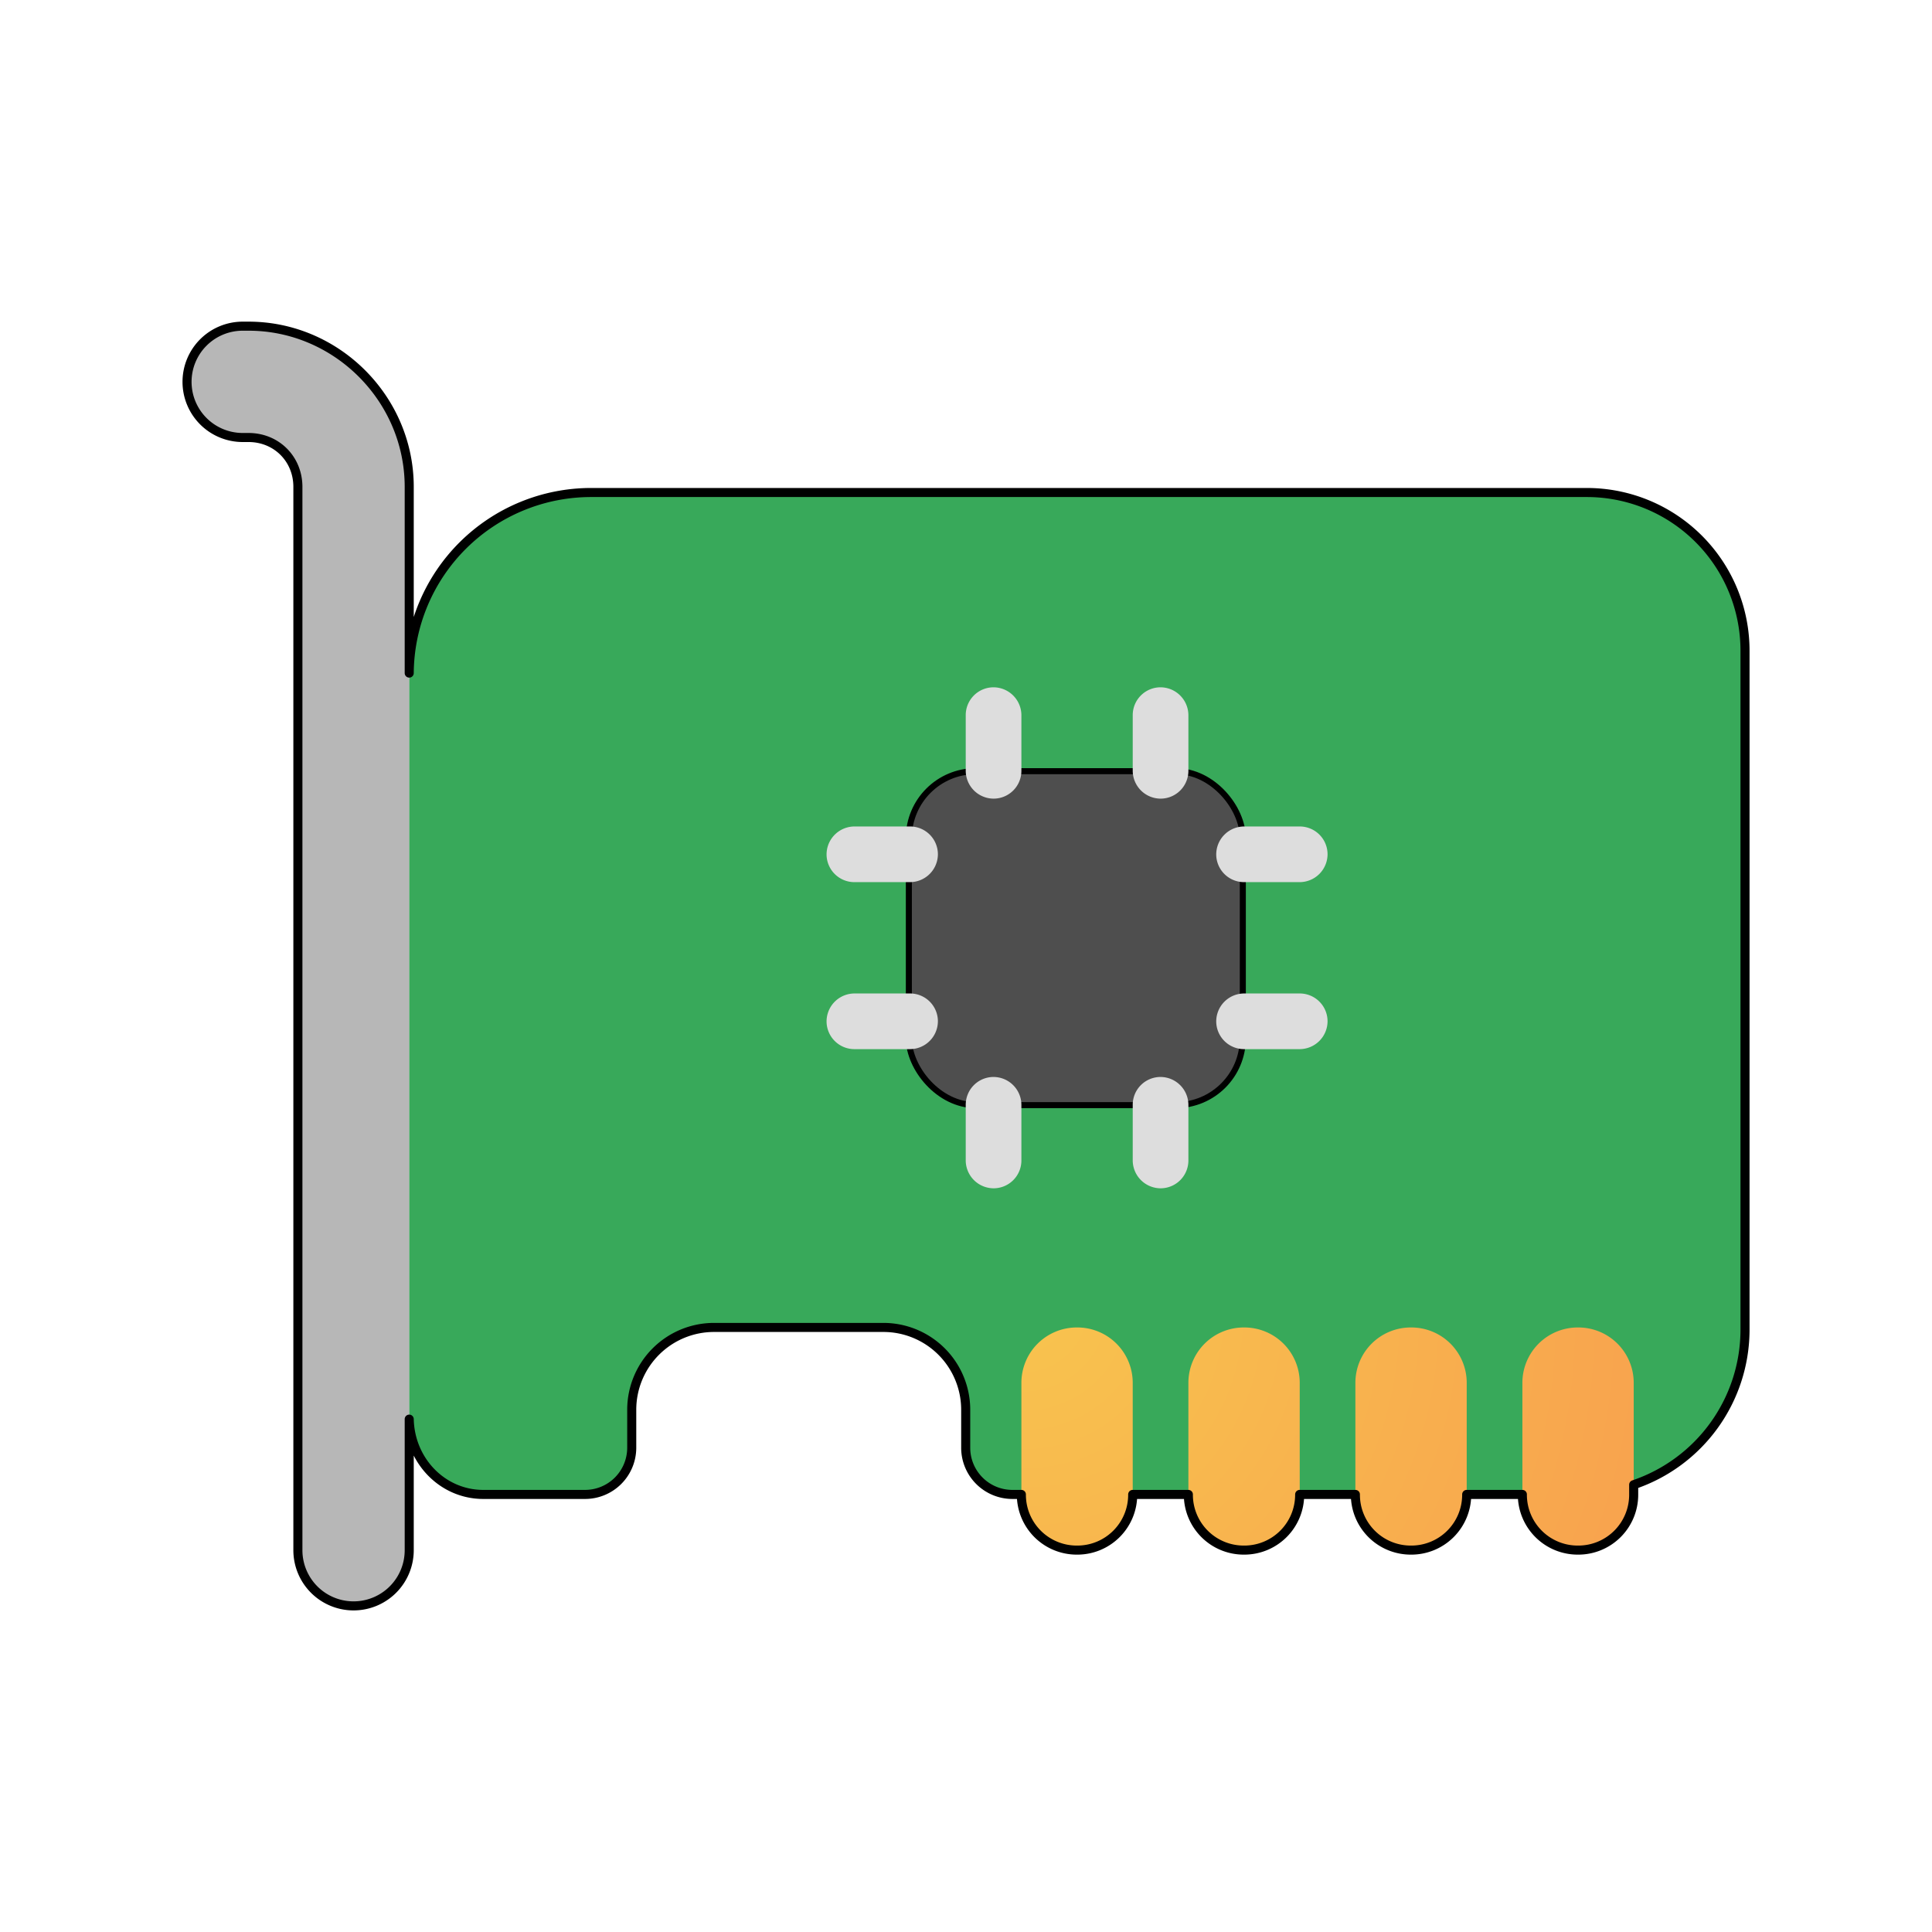 <?xml version="1.0" encoding="UTF-8" standalone="no"?>
<svg
   width="64"
   height="64"
   version="1"
   id="svg20"
   sodipodi:docname="audio-card.svg"
   inkscape:version="1.3.2 (091e20ef0f, 2023-11-25, custom)"
   xmlns:inkscape="http://www.inkscape.org/namespaces/inkscape"
   xmlns:sodipodi="http://sodipodi.sourceforge.net/DTD/sodipodi-0.dtd"
   xmlns:xlink="http://www.w3.org/1999/xlink"
   xmlns="http://www.w3.org/2000/svg"
   xmlns:svg="http://www.w3.org/2000/svg">
  <defs
     id="defs20">
    <inkscape:path-effect
       effect="fillet_chamfer"
       id="path-effect2"
       is_visible="true"
       lpeversion="1"
       nodesatellites_param="F,0,0,1,0,0,0,1 @ F,0,0,1,0,3.478,0,1 @ F,0,0,1,0,0,0,1"
       radius="0"
       unit="px"
       method="auto"
       mode="F"
       chamfer_steps="1"
       flexible="false"
       use_knot_distance="true"
       apply_no_radius="true"
       apply_with_radius="true"
       only_selected="false"
       hide_knots="false" />
    <inkscape:path-effect
       effect="fillet_chamfer"
       id="path-effect1"
       is_visible="true"
       lpeversion="1"
       nodesatellites_param="F,0,0,1,0,6.027,0,1 @ F,0,0,1,0,0,0,1 @ F,0,0,1,0,0,0,1 @ F,0,0,1,0,1.547,0,1 @ F,0,0,1,0,2.727,0,1 @ F,0,0,1,0,2.727,0,1 @ F,0,0,1,0,1.547,0,1 @ F,0,0,1,0,5.427,0,1 @ F,0,0,1,0,5.24,0,1"
       radius="0"
       unit="px"
       method="auto"
       mode="F"
       chamfer_steps="1"
       flexible="false"
       use_knot_distance="true"
       apply_no_radius="true"
       apply_with_radius="true"
       only_selected="false"
       hide_knots="false" />
    <linearGradient
       id="linearGradient31"
       inkscape:collect="always">
      <stop
         style="stop-color:#f8c44e;stop-opacity:1;"
         offset="0"
         id="stop31" />
      <stop
         style="stop-color:#f89a4e;stop-opacity:1;"
         offset="1"
         id="stop32" />
    </linearGradient>
    <inkscape:path-effect
       effect="fillet_chamfer"
       id="path-effect31"
       is_visible="true"
       lpeversion="1"
       nodesatellites_param="F,0,0,1,0,1.989,0,1 @ F,0,1,1,0,1.989,0,1 @ F,0,1,1,0,1.989,0,1 @ F,0,1,1,0,1.989,0,1 | F,0,1,1,0,1.989,0,1 @ F,0,1,1,0,1.989,0,1 @ F,0,1,1,0,1.989,0,1 @ F,0,1,1,0,1.989,0,1 | F,0,1,1,0,1.989,0,1 @ F,0,1,1,0,1.989,0,1 @ F,0,1,1,0,1.989,0,1 @ F,0,1,1,0,1.989,0,1 | F,0,1,1,0,1.989,0,1 @ F,0,1,1,0,1.989,0,1 @ F,0,1,1,0,1.989,0,1 @ F,0,1,1,0,1.989,0,1"
       radius="0"
       unit="px"
       method="auto"
       mode="F"
       chamfer_steps="1"
       flexible="false"
       use_knot_distance="true"
       apply_no_radius="true"
       apply_with_radius="true"
       only_selected="false"
       hide_knots="false" />
    <inkscape:path-effect
       effect="fillet_chamfer"
       id="path-effect30"
       is_visible="true"
       lpeversion="1"
       nodesatellites_param="F,0,0,1,0,0,0,1 @ F,0,0,1,0,0,0,1 @ F,0,0,1,0,0,0,1 @ F,0,0,1,0,0,0,1 | F,0,0,1,0,0,0,1 @ F,0,0,1,0,0,0,1 @ F,0,0,1,0,0,0,1 @ F,0,0,1,0,0,0,1 | F,0,0,1,0,0,0,1 @ F,0,0,1,0,0,0,1 @ F,0,0,1,0,0,0,1 @ F,0,0,1,0,0,0,1 | F,0,0,1,0,0,0,1 @ F,0,0,1,0,0,0,1 @ F,0,0,1,0,0,0,1 @ F,0,0,1,0,0,0,1"
       radius="0"
       unit="px"
       method="auto"
       mode="F"
       chamfer_steps="1"
       flexible="false"
       use_knot_distance="true"
       apply_no_radius="true"
       apply_with_radius="true"
       only_selected="false"
       hide_knots="false" />
    <inkscape:path-effect
       effect="fillet_chamfer"
       id="path-effect29"
       is_visible="true"
       lpeversion="1"
       nodesatellites_param="F,0,1,1,0,1.006,0,1 @ F,0,1,1,0,1.006,0,1 @ F,0,1,1,0,1.006,0,1 @ F,0,1,1,0,1.006,0,1 | F,0,1,1,0,1.006,0,1 @ F,0,1,1,0,1.006,0,1 @ F,0,1,1,0,1.006,0,1 @ F,0,1,1,0,1.006,0,1 | F,0,1,1,0,1.006,0,1 @ F,0,1,1,0,1.006,0,1 @ F,0,1,1,0,1.006,0,1 @ F,0,1,1,0,1.006,0,1 | F,0,1,1,0,1.006,0,1 @ F,0,1,1,0,1.006,0,1 @ F,0,0,1,0,1.006,0,1 @ F,0,1,1,0,1.006,0,1 | F,0,1,1,0,1.006,0,1 @ F,0,1,1,0,1.006,0,1 @ F,0,1,1,0,1.006,0,1 @ F,0,1,1,0,1.006,0,1 | F,0,1,1,0,1.006,0,1 @ F,0,1,1,0,1.006,0,1 @ F,0,1,1,0,1.006,0,1 @ F,0,1,1,0,1.006,0,1 | F,0,1,1,0,1.006,0,1 @ F,0,1,1,0,1.006,0,1 @ F,0,1,1,0,1.006,0,1 @ F,0,1,1,0,1.006,0,1 | F,0,1,1,0,1.006,0,1 @ F,0,1,1,0,1.006,0,1 @ F,0,1,1,0,1.006,0,1 @ F,0,1,1,0,1.006,0,1"
       radius="0"
       unit="px"
       method="auto"
       mode="F"
       chamfer_steps="1"
       flexible="false"
       use_knot_distance="true"
       apply_no_radius="true"
       apply_with_radius="true"
       only_selected="false"
       hide_knots="false" />
    <radialGradient
       inkscape:collect="always"
       xlink:href="#linearGradient31"
       id="radialGradient32"
       cx="33.897"
       cy="43.015"
       fx="33.897"
       fy="43.015"
       r="11"
       gradientTransform="matrix(2.34,1.351,-1.297,2.247,10.387,-99.226)"
       gradientUnits="userSpaceOnUse" />
    <inkscape:path-effect
       effect="fillet_chamfer"
       id="path-effect31-5"
       is_visible="true"
       lpeversion="1"
       nodesatellites_param="F,0,0,1,0,1.989,0,1 @ F,0,1,1,0,1.989,0,1 @ F,0,1,1,0,1.989,0,1 @ F,0,1,1,0,1.989,0,1 | F,0,1,1,0,1.989,0,1 @ F,0,1,1,0,1.989,0,1 @ F,0,1,1,0,1.989,0,1 @ F,0,1,1,0,1.989,0,1 | F,0,1,1,0,1.989,0,1 @ F,0,1,1,0,1.989,0,1 @ F,0,1,1,0,1.989,0,1 @ F,0,1,1,0,1.989,0,1 | F,0,1,1,0,1.989,0,1 @ F,0,1,1,0,1.989,0,1 @ F,0,1,1,0,1.989,0,1 @ F,0,1,1,0,1.989,0,1"
       radius="0"
       unit="px"
       method="auto"
       mode="F"
       chamfer_steps="1"
       flexible="false"
       use_knot_distance="true"
       apply_no_radius="true"
       apply_with_radius="true"
       only_selected="false"
       hide_knots="false" />
    <inkscape:path-effect
       effect="fillet_chamfer"
       id="path-effect29-3"
       is_visible="true"
       lpeversion="1"
       nodesatellites_param="F,0,1,1,0,1.006,0,1 @ F,0,1,1,0,1.006,0,1 @ F,0,1,1,0,1.006,0,1 @ F,0,1,1,0,1.006,0,1 | F,0,1,1,0,1.006,0,1 @ F,0,1,1,0,1.006,0,1 @ F,0,1,1,0,1.006,0,1 @ F,0,1,1,0,1.006,0,1 | F,0,1,1,0,1.006,0,1 @ F,0,1,1,0,1.006,0,1 @ F,0,1,1,0,1.006,0,1 @ F,0,1,1,0,1.006,0,1 | F,0,1,1,0,1.006,0,1 @ F,0,1,1,0,1.006,0,1 @ F,0,0,1,0,1.006,0,1 @ F,0,1,1,0,1.006,0,1 | F,0,1,1,0,1.006,0,1 @ F,0,1,1,0,1.006,0,1 @ F,0,1,1,0,1.006,0,1 @ F,0,1,1,0,1.006,0,1 | F,0,1,1,0,1.006,0,1 @ F,0,1,1,0,1.006,0,1 @ F,0,1,1,0,1.006,0,1 @ F,0,1,1,0,1.006,0,1 | F,0,1,1,0,1.006,0,1 @ F,0,1,1,0,1.006,0,1 @ F,0,1,1,0,1.006,0,1 @ F,0,1,1,0,1.006,0,1 | F,0,1,1,0,1.006,0,1 @ F,0,1,1,0,1.006,0,1 @ F,0,1,1,0,1.006,0,1 @ F,0,1,1,0,1.006,0,1"
       radius="0"
       unit="px"
       method="auto"
       mode="F"
       chamfer_steps="1"
       flexible="false"
       use_knot_distance="true"
       apply_no_radius="true"
       apply_with_radius="true"
       only_selected="false"
       hide_knots="false" />
    <filter
       inkscape:collect="always"
       style="color-interpolation-filters:sRGB"
       id="filter35"
       x="-0.19"
       y="-0.19"
       width="1.381"
       height="1.381">
      <feGaussianBlur
         inkscape:collect="always"
         stdDeviation="0.836"
         id="feGaussianBlur35" />
    </filter>
    <inkscape:path-effect
       effect="fillet_chamfer"
       id="path-effect2-2"
       is_visible="true"
       lpeversion="1"
       nodesatellites_param="F,0,0,1,0,0,0,1 @ F,0,0,1,0,3.478,0,1 @ F,0,0,1,0,0,0,1"
       radius="0"
       unit="px"
       method="auto"
       mode="F"
       chamfer_steps="1"
       flexible="false"
       use_knot_distance="true"
       apply_no_radius="true"
       apply_with_radius="true"
       only_selected="false"
       hide_knots="false" />
    <inkscape:path-effect
       effect="fillet_chamfer"
       id="path-effect1-7"
       is_visible="true"
       lpeversion="1"
       nodesatellites_param="F,0,0,1,0,6.027,0,1 @ F,0,0,1,0,0,0,1 @ F,0,0,1,0,0,0,1 @ F,0,0,1,0,1.547,0,1 @ F,0,0,1,0,2.727,0,1 @ F,0,0,1,0,2.727,0,1 @ F,0,0,1,0,1.547,0,1 @ F,0,0,1,0,5.427,0,1 @ F,0,0,1,0,5.24,0,1"
       radius="0"
       unit="px"
       method="auto"
       mode="F"
       chamfer_steps="1"
       flexible="false"
       use_knot_distance="true"
       apply_no_radius="true"
       apply_with_radius="true"
       only_selected="false"
       hide_knots="false" />
    <inkscape:path-effect
       effect="fillet_chamfer"
       id="path-effect31-6"
       is_visible="true"
       lpeversion="1"
       nodesatellites_param="F,0,0,1,0,1.989,0,1 @ F,0,1,1,0,1.989,0,1 @ F,0,1,1,0,1.989,0,1 @ F,0,1,1,0,1.989,0,1 | F,0,1,1,0,1.989,0,1 @ F,0,1,1,0,1.989,0,1 @ F,0,1,1,0,1.989,0,1 @ F,0,1,1,0,1.989,0,1 | F,0,1,1,0,1.989,0,1 @ F,0,1,1,0,1.989,0,1 @ F,0,1,1,0,1.989,0,1 @ F,0,1,1,0,1.989,0,1 | F,0,1,1,0,1.989,0,1 @ F,0,1,1,0,1.989,0,1 @ F,0,1,1,0,1.989,0,1 @ F,0,1,1,0,1.989,0,1"
       radius="0"
       unit="px"
       method="auto"
       mode="F"
       chamfer_steps="1"
       flexible="false"
       use_knot_distance="true"
       apply_no_radius="true"
       apply_with_radius="true"
       only_selected="false"
       hide_knots="false" />
    <filter
       inkscape:collect="always"
       style="color-interpolation-filters:sRGB"
       id="filter3"
       x="-0.119"
       y="-0.144"
       width="1.237"
       height="1.289">
      <feGaussianBlur
         inkscape:collect="always"
         stdDeviation="2.489"
         id="feGaussianBlur3" />
    </filter>
  </defs>
  <sodipodi:namedview
     id="namedview20"
     pagecolor="#313131"
     bordercolor="#000000"
     borderopacity="0.25"
     inkscape:showpageshadow="2"
     inkscape:pageopacity="0.0"
     inkscape:pagecheckerboard="0"
     inkscape:deskcolor="#1d1d1d"
     inkscape:zoom="8.9073076"
     inkscape:cx="37.77797"
     inkscape:cy="34.802885"
     inkscape:window-width="1920"
     inkscape:window-height="1020"
     inkscape:window-x="0"
     inkscape:window-y="0"
     inkscape:window-maximized="1"
     inkscape:current-layer="svg20" />
  <path
     style="fill:#38a95a;fill-opacity:1;stroke-width:0.922"
     d="m 13.55,22.342 v 24.608 c 0,1.414 1.096,2.554 2.459,2.554 h 3.37 a 1.547,1.547 135 0 0 1.547,-1.547 v -1.258 a 2.727,2.727 135 0 1 2.727,-2.727 l 5.61,0 a 2.727,2.727 45 0 1 2.727,2.727 l 0,1.258 a 1.547,1.547 45 0 0 1.547,1.547 l 18.84,0 a 5.427,5.427 135 0 0 5.427,-5.427 V 21.553 a 5.24,5.24 44.999 0 0 -5.24,-5.24 l -32.986,6.87e-4 a 6.027,6.027 134.999 0 0 -6.027,6.027 z"
     id="path2"
     inkscape:path-effect="#path-effect1"
     inkscape:original-d="m 13.550307,16.314445 v 30.635396 c 0,1.414268 1.096196,2.553795 2.458835,2.553795 h 4.916746 V 43.97195 h 11.063371 v 5.531686 H 57.803792 V 16.313523 Z"
     sodipodi:nodetypes="cssccccccc" />
  <rect
     style="fill:#4e4e4e;stroke-width:0.922"
     width="11.063"
     height="11.063"
     x="30.145"
     y="25.533"
     rx="2.213"
     ry="2.213"
     id="rect2" />
  <rect
     style="fill:none;stroke-width:0.2;stroke:#000000;stroke-opacity:1;stroke-dasharray:none;filter:url(#filter35)"
     width="11.063"
     height="11.063"
     x="30.107"
     y="25.546"
     rx="2.213"
     ry="2.213"
     id="rect2-9" />
  <path
     style="fill:none;stroke:#b7b7b7;stroke-width:3.688;stroke-linecap:round;stroke-linejoin:round"
     d="m 8.04,12.648 0.192,0 a 3.478,3.478 45 0 1 3.478,3.478 v 35.226"
     id="path4"
     inkscape:path-effect="#path-effect2"
     inkscape:original-d="M 8.0401032,12.647859 H 11.711022 V 51.352141" />
  <path
     id="rect8"
     style="fill:url(#radialGradient32)"
     d="m 34,45.989 v 4.022 A 1.989,1.989 45 0 0 35.989,52 h 0.022 A 1.989,1.989 135 0 0 38,50.011 V 45.989 A 1.989,1.989 45 0 0 36.011,44 h -0.022 A 1.989,1.989 135 0 0 34,45.989 Z m 6,0 v 4.022 A 1.989,1.989 45 0 0 41.989,52 h 0.022 A 1.989,1.989 135 0 0 44,50.011 V 45.989 A 1.989,1.989 45 0 0 42.011,44 h -0.022 A 1.989,1.989 135 0 0 40,45.989 Z m 6,0 0,4.022 A 1.989,1.989 45 0 0 47.989,52 h 0.022 A 1.989,1.989 135 0 0 50,50.011 V 45.989 A 1.989,1.989 45 0 0 48.011,44 h -0.022 A 1.989,1.989 135 0 0 46,45.989 Z m 6,0 v 4.022 A 1.989,1.989 45 0 0 53.989,52 h 0.022 A 1.989,1.989 135 0 0 56,50.011 V 45.989 A 1.989,1.989 45 0 0 54.011,44 h -0.022 A 1.989,1.989 135 0 0 52,45.989 Z"
     inkscape:path-effect="#path-effect31"
     inkscape:original-d="m 34,44 v 8 h 4 v -8 z m 6,0 v 8 h 4 v -8 z m 6,0 v 8 h 4 v -8 z m 6,0 v 8 h 4 v -8 z"
     transform="matrix(0.922,0,0,0.922,2.487,3.406)" />
  <path
     id="path2-0"
     style="fill:none;stroke:#000000;stroke-width:0.3;stroke-linecap:round;stroke-linejoin:round;stroke-miterlimit:4.2;stroke-dasharray:none;stroke-opacity:1;filter:url(#filter3)"
     d="m 8.042,10.805 a 1.844,1.844 0 0 0 -1.846,1.844 1.844,1.844 0 0 0 1.846,1.844 h 0.191 c 0.925,-1e-6 1.635,0.71 1.635,1.635 v 35.225 a 1.844,1.844 0 0 0 1.844,1.844 1.844,1.844 0 0 0 1.844,-1.844 v -4.342 c 0.031,1.386 1.11,2.494 2.453,2.494 h 3.369 a 1.547,1.547 0 0 0 1.549,-1.547 v -1.258 a 2.727,2.727 0 0 1 2.727,-2.727 h 5.609 a 2.727,2.727 0 0 1 2.727,2.727 v 1.258 a 1.547,1.547 0 0 0 1.547,1.547 h 0.297 v 0.01 a 1.834,1.834 0 0 0 1.834,1.834 h 0.02 a 1.834,1.834 0 0 0 1.834,-1.834 v -0.01 h 1.844 v 0.01 a 1.834,1.834 0 0 0 1.834,1.834 h 0.021 a 1.834,1.834 0 0 0 1.832,-1.834 v -0.01 h 1.846 v 0.01 a 1.834,1.834 0 0 0 1.832,1.834 h 0.021 a 1.834,1.834 0 0 0 1.834,-1.834 v -0.01 h 1.844 v 0.01 a 1.834,1.834 0 0 0 1.834,1.834 h 0.02 a 1.834,1.834 0 0 0 1.834,-1.834 v -0.332 a 5.427,5.427 0 0 0 3.688,-5.104 V 21.555 a 5.24,5.24 0 0 0 -5.24,-5.24 H 19.577 a 6.027,6.027 0 0 0 -6.021,5.982 v -6.17 c 0,-2.918 -2.405,-5.322 -5.322,-5.322 z" />
  <path
     id="rect12"
     style="fill:#dddddd;fill-opacity:1;stroke:none"
     d="m 32,22.006 v 1.987 A 1.006,1.006 45 0 0 33.006,25 1,1 134.638 0 0 34,23.994 V 22.006 A 1.006,1.006 45 0 0 32.994,21 1,1 134.638 0 0 32,22.006 Z m 6,0 v 1.987 A 1.006,1.006 45 0 0 39.006,25 1,1 134.638 0 0 40,23.994 V 22.006 A 1.006,1.006 45 0 0 38.994,21 1,1 134.638 0 0 38,22.006 Z m -11,5 A 1,1 44.638 0 0 28.006,28 h 1.987 A 1.006,1.006 135 0 0 31,26.994 1,1 44.638 0 0 29.994,26 H 28.006 A 1.006,1.006 135 0 0 27,27.006 Z m 14,0 A 1,1 44.638 0 0 42.006,28 h 1.987 A 1.006,1.006 135 0 0 45,26.994 1,1 44.638 0 0 43.994,26 H 42.006 A 1.006,1.006 135 0 0 41,27.006 Z m -14,6 A 1,1 44.638 0 0 28.006,34 h 1.987 A 1.006,1.006 135 0 0 31,32.994 1,1 44.638 0 0 29.994,32 H 28.006 A 1.006,1.006 135 0 0 27,33.006 Z m 14,0 A 1,1 44.638 0 0 42.006,34 h 1.987 A 1.006,1.006 135 0 0 45,32.994 1,1 44.638 0 0 43.994,32 H 42.006 A 1.006,1.006 135 0 0 41,33.006 Z m -9,3 v 1.987 A 1.006,1.006 45 0 0 33.006,39 1,1 134.638 0 0 34,37.994 V 36.006 A 1.006,1.006 45 0 0 32.994,35 1,1 134.638 0 0 32,36.006 Z m 6,0 v 1.987 A 1.006,1.006 45 0 0 39.006,39 1,1 134.638 0 0 40,37.994 V 36.006 A 1.006,1.006 45 0 0 38.994,35 1,1 134.638 0 0 38,36.006 Z"
     inkscape:path-effect="#path-effect29"
     inkscape:original-d="m 32,21 v 4 h 2 v -4 z m 6,0 v 4 h 2 v -4 z m -11,5 v 2 h 4 v -2 z m 14,0 v 2 h 4 v -2 z m -14,6 v 2 h 4 v -2 z m 14,0 v 2 h 4 v -2 z m -9,3 v 4 h 2 v -4 z m 6,0 v 4 h 2 v -4 z"
     transform="matrix(0.922,0,0,0.922,2.487,3.406)" />
</svg>
